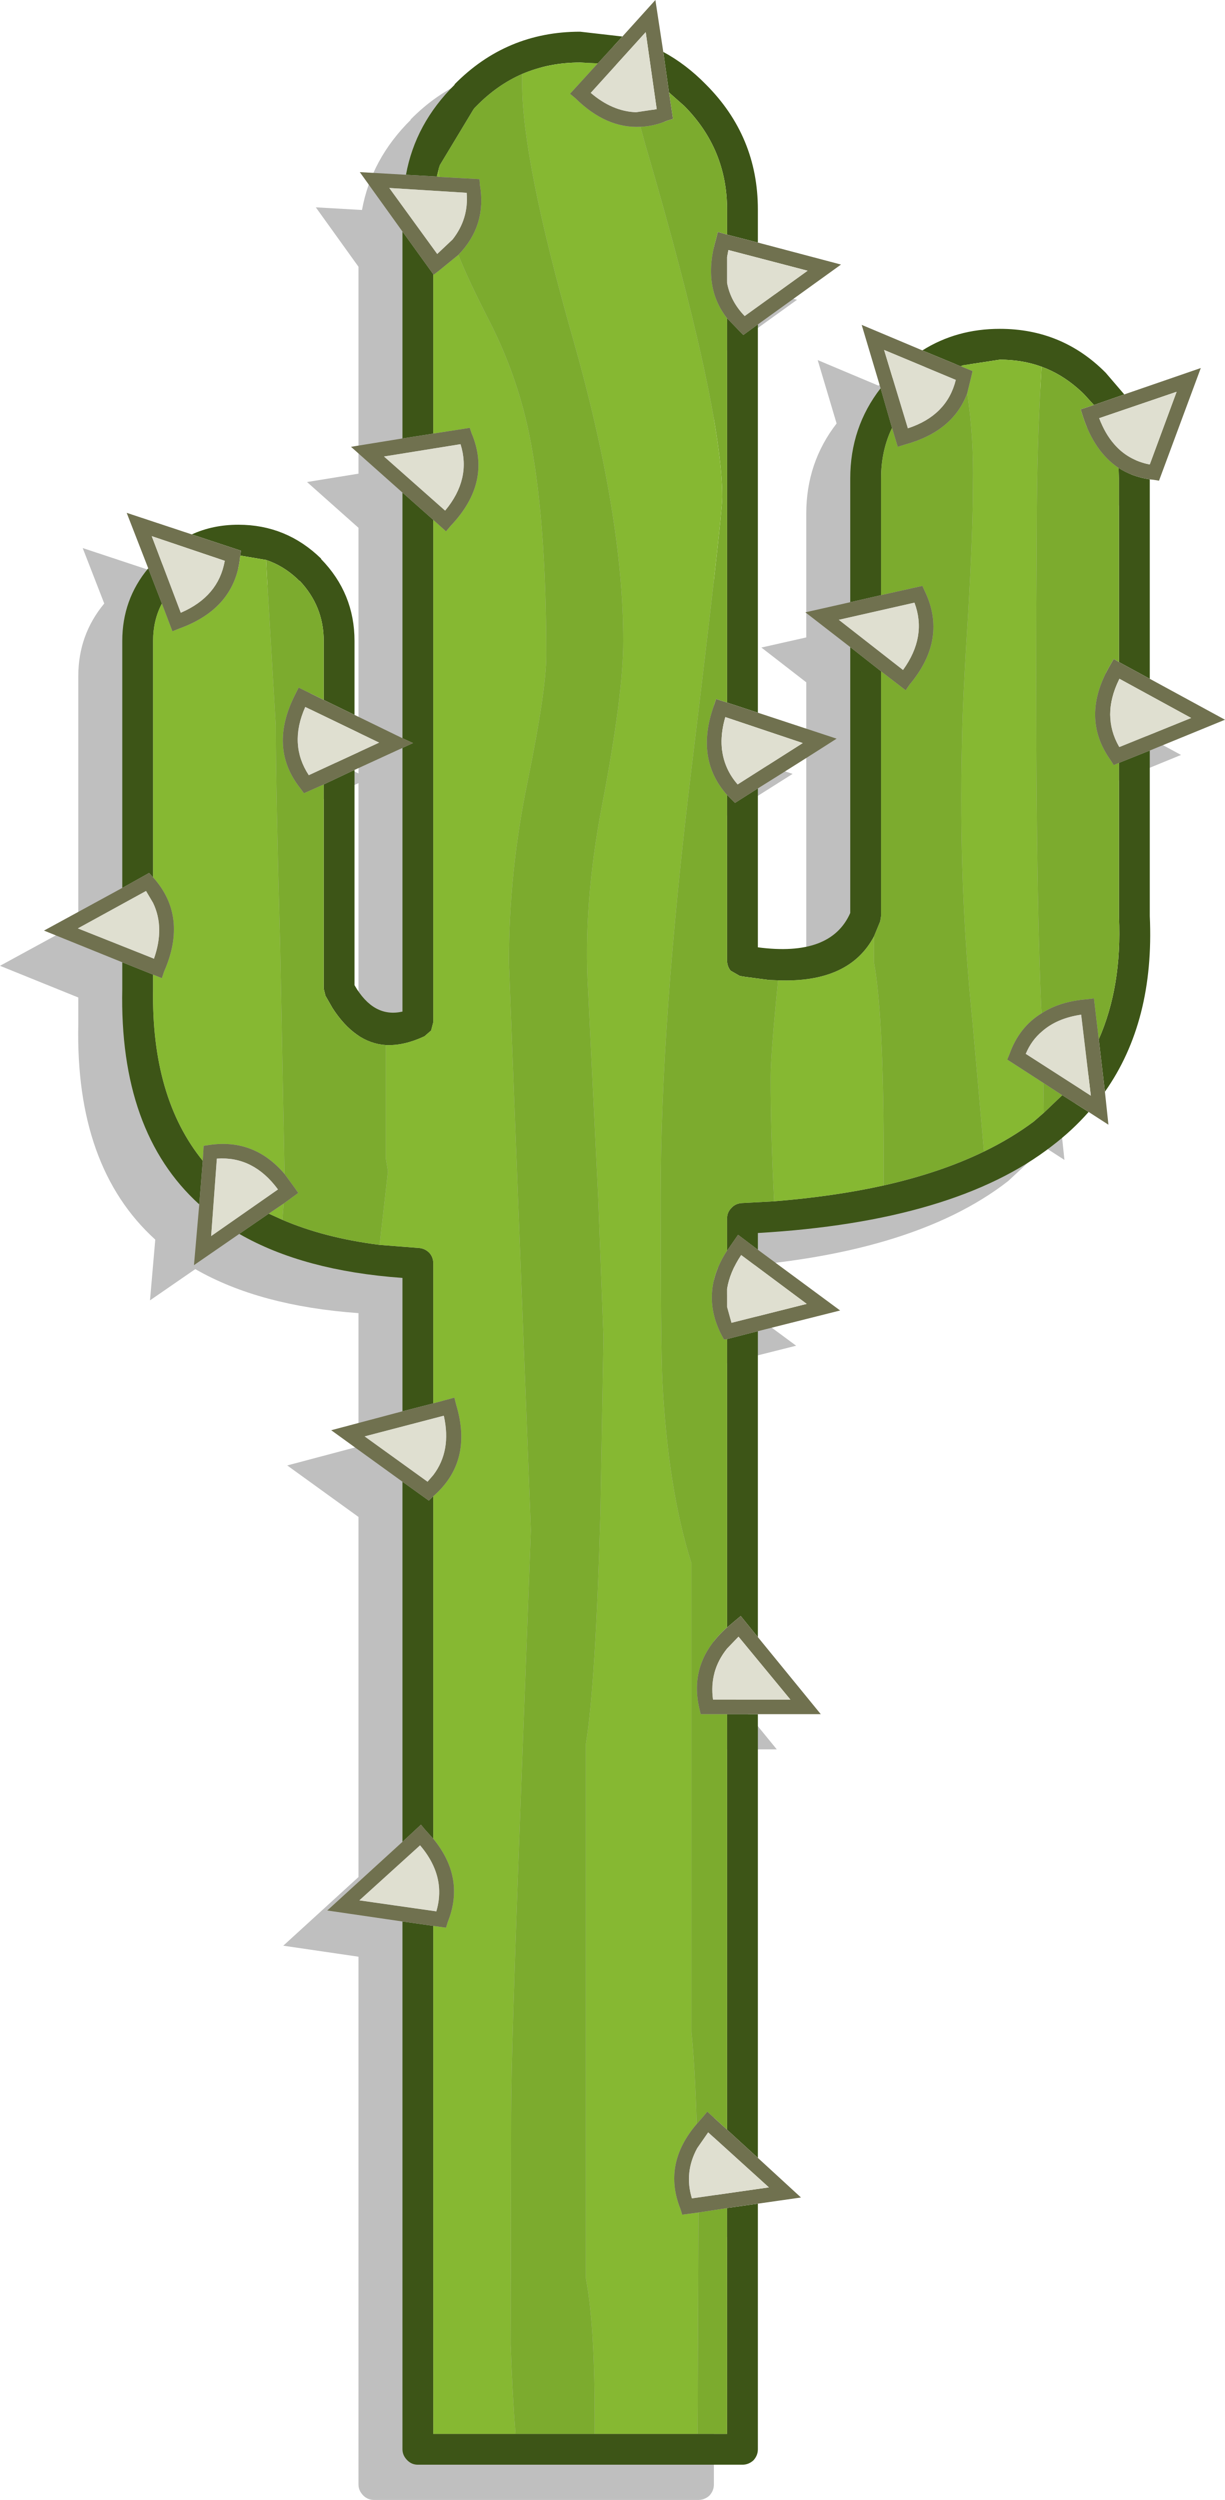 <?xml version="1.0" encoding="UTF-8" standalone="no"?>
<svg xmlns:ffdec="https://www.free-decompiler.com/flash" xmlns:xlink="http://www.w3.org/1999/xlink" ffdec:objectType="shape" height="283.95px" width="139.25px" xmlns="http://www.w3.org/2000/svg">
  <g transform="matrix(1.0, 0.0, 0.0, 1.0, 5.0, 0.0)">
    <path d="M117.8 48.8 L126.5 45.8 121.75 58.6 121.15 58.5 120.7 58.45 120.7 81.1 129.25 85.75 120.7 89.25 120.7 108.05 Q121.25 120.0 115.6 128.0 L116.0 131.75 113.75 130.3 109.6 134.15 Q98.55 142.75 76.15 144.05 L76.15 145.95 85.5 152.85 76.15 155.2 76.15 189.95 83.3 198.7 76.15 198.7 76.15 249.1 81.05 253.6 76.15 254.3 76.15 282.2 Q76.15 282.9 75.65 283.45 75.1 283.95 74.4 283.95 L37.5 283.95 Q36.8 283.95 36.3 283.45 35.75 282.9 35.75 282.2 L35.75 222.25 27.2 221.0 35.75 213.2 35.75 172.3 27.65 166.45 35.75 164.3 35.75 149.15 Q24.5 148.35 17.2 144.15 L12.05 147.7 12.65 140.8 Q3.55 132.55 3.9 116.3 L3.9 113.3 -5.0 109.7 3.9 104.85 3.9 76.8 Q3.9 72.1 6.85 68.55 L4.4 62.25 11.8 64.7 Q14.2 63.6 17.1 63.6 22.55 63.6 26.5 67.45 L26.5 67.5 Q30.3 71.4 30.3 76.8 L30.3 85.2 35.75 87.85 35.75 59.95 29.9 54.75 35.75 53.8 35.75 30.3 30.9 23.55 36.15 23.85 Q37.2 18.05 41.7 13.6 L41.65 13.6 Q47.55 7.6 55.95 7.6 L60.75 8.15 64.5 4.0 65.4 9.9 Q68.0 11.3 70.25 13.6 76.15 19.5 76.15 27.8 L76.15 31.55 85.6 34.05 76.15 40.85 76.15 84.95 85.1 87.9 76.15 93.55 76.15 111.6 Q84.45 112.7 86.65 107.7 L86.65 77.5 81.55 73.55 86.65 72.4 86.65 58.35 Q86.65 52.55 90.1 48.1 L87.95 40.9 94.85 43.8 Q98.75 41.35 103.65 41.35 110.75 41.35 115.7 46.35 L117.8 48.8 M30.3 91.45 L30.3 115.9 Q32.45 119.65 35.75 118.9 L35.75 88.95 30.3 91.45" fill="#000000" fill-opacity="0.251" fill-rule="evenodd" stroke="none"/>
    <path d="M125.7 54.45 L125.7 77.1 122.2 75.2 122.2 54.35 122.15 53.15 Q123.7 54.15 125.7 54.45 M125.7 85.25 L125.7 104.05 Q126.25 116.0 120.6 124.0 L119.9 118.05 Q122.55 112.05 122.2 104.15 L122.2 104.05 122.2 86.65 125.7 85.25 M118.75 126.3 Q116.9 128.4 114.6 130.15 103.55 138.75 81.15 140.05 L81.15 141.95 78.9 140.25 78.45 140.9 77.65 142.05 77.65 138.4 Q77.65 137.7 78.15 137.2 78.6 136.7 79.35 136.65 L83.0 136.45 Q89.8 135.9 95.45 134.65 101.9 133.2 106.85 130.8 109.95 129.3 112.5 127.4 L113.65 126.4 115.75 124.4 118.75 126.3 M81.15 151.2 L81.15 185.95 79.2 183.55 78.6 184.05 77.65 184.85 77.65 152.1 81.15 151.2 M81.15 194.7 L81.15 245.1 77.65 241.9 77.65 194.7 81.15 194.7 M81.15 250.3 L81.15 278.2 Q81.15 278.9 80.65 279.45 80.1 279.95 79.4 279.95 L42.5 279.95 Q41.8 279.95 41.3 279.45 40.75 278.9 40.75 278.2 L40.75 218.25 44.25 218.75 44.25 276.45 53.6 276.45 62.6 276.45 74.3 276.45 77.65 276.45 77.65 250.8 81.15 250.3 M40.75 209.2 L40.75 168.3 43.75 170.45 44.2 170.0 44.25 169.95 44.25 208.85 43.35 207.85 42.85 207.25 40.75 209.2 M40.75 160.3 L40.75 145.15 Q29.5 144.35 22.2 140.15 L25.55 137.85 27.1 138.55 Q31.85 140.6 38.15 141.4 L42.6 141.75 Q43.3 141.8 43.8 142.3 44.25 142.8 44.25 143.5 L44.25 159.4 40.75 160.3 M17.65 136.8 Q8.55 128.55 8.9 112.3 L8.9 109.3 12.4 110.7 12.4 112.35 Q12.2 124.65 18.05 131.85 L17.65 136.8 M8.9 100.85 L8.9 72.8 Q8.9 68.1 11.85 64.55 L13.4 68.55 Q12.4 70.45 12.4 72.8 L12.4 99.65 11.95 99.15 8.9 100.85 M16.8 60.7 Q19.2 59.6 22.1 59.6 27.55 59.6 31.5 63.45 L31.5 63.5 Q35.3 67.4 35.3 72.8 L35.3 81.2 31.8 79.5 31.8 72.8 Q31.8 68.85 29.05 65.95 L29.0 65.95 28.8 65.75 Q27.2 64.25 25.25 63.6 L22.3 63.1 22.4 62.55 16.8 60.7 M40.75 83.85 L40.75 55.95 44.25 59.05 44.25 116.1 44.0 117.05 43.25 117.7 Q40.9 118.8 38.85 118.7 35.35 118.45 32.8 114.5 L32.0 113.1 31.8 112.3 31.8 89.1 35.3 87.45 35.3 111.9 Q37.45 115.65 40.75 114.9 L40.75 84.95 41.95 84.4 40.75 83.85 M40.75 49.8 L40.75 26.3 44.25 31.15 44.25 49.25 40.75 49.8 M41.15 19.85 Q42.2 14.05 46.7 9.6 L46.65 9.6 Q52.55 3.6 60.95 3.6 L65.75 4.15 62.95 7.2 60.95 7.1 Q57.4 7.1 54.35 8.4 51.5 9.65 49.15 12.05 L48.95 12.25 48.8 12.45 45.0 18.75 44.85 19.2 44.85 19.25 44.65 20.05 41.15 19.85 M70.4 5.9 Q73.0 7.3 75.25 9.6 81.15 15.5 81.15 23.8 L81.15 27.55 77.65 26.65 77.65 23.8 Q77.65 16.95 72.8 12.05 L71.05 10.5 70.4 5.9 M81.15 36.85 L81.15 80.95 77.65 79.8 77.65 36.15 79.05 37.6 79.5 38.05 81.15 36.85 M81.15 89.55 L81.15 107.6 Q89.45 108.7 91.65 103.7 L91.65 73.5 95.15 76.25 95.15 104.05 95.05 104.65 94.35 106.35 Q91.55 111.65 83.45 111.35 L82.35 111.3 81.2 111.15 79.7 110.95 79.1 110.85 78.05 110.25 Q77.65 109.75 77.65 109.1 L77.65 90.3 78.1 90.75 78.55 91.2 81.15 89.55 M91.65 68.4 L91.65 54.35 Q91.65 48.55 95.1 44.1 L96.4 48.6 Q95.15 51.2 95.15 54.35 L95.15 67.6 91.65 68.4 M99.85 39.8 Q103.75 37.35 108.65 37.35 115.75 37.35 120.7 42.35 L122.8 44.8 119.35 46.0 118.25 44.8 118.0 44.55 117.5 44.1 Q115.6 42.45 113.4 41.65 111.2 40.85 108.65 40.85 L104.4 41.5 104.2 41.6 99.85 39.8" fill="#3d5517" fill-rule="evenodd" stroke="none"/>
    <path d="M104.45 41.7 L104.4 41.5 108.65 40.85 Q111.2 40.85 113.4 41.65 112.85 50.65 112.85 60.3 112.6 96.3 113.35 114.3 L113.4 115.1 Q110.85 116.65 109.75 119.75 L109.5 120.35 113.6 123.0 113.65 126.4 112.5 127.4 Q109.95 129.3 106.85 130.8 L105.55 116.1 Q103.95 100.6 104.35 84.3 104.4 79.85 105.05 69.7 105.6 60.25 105.6 55.05 105.7 49.75 104.95 44.65 L105.4 42.8 105.55 42.15 104.45 41.7 M94.35 106.35 L94.35 109.3 Q95.55 115.9 95.45 134.65 89.8 135.9 83.0 136.45 82.6 128.7 82.6 122.4 82.6 119.75 83.45 111.35 91.55 111.65 94.35 106.35 M54.35 8.4 Q57.4 7.1 60.95 7.1 L62.95 7.2 59.8 10.65 60.4 11.15 Q63.9 14.6 67.8 14.4 L68.35 16.4 Q77.1 46.2 77.1 56.45 77.1 58.65 73.6 87.35 70.1 116.05 70.1 135.9 70.1 152.8 70.3 156.95 70.95 169.25 73.6 177.55 L73.6 230.8 Q74.0 234.65 74.2 241.25 70.3 245.8 72.35 250.9 L72.55 251.55 74.4 251.3 74.3 276.45 62.6 276.45 62.6 274.55 Q62.6 264.05 61.6 258.8 L61.6 198.05 Q62.7 191.35 63.25 171.9 L63.6 151.9 63.0 136.05 61.85 112.55 Q61.25 102.8 63.45 91.4 65.85 78.85 65.85 72.8 65.85 58.5 60.1 38.35 54.35 18.2 54.35 9.45 L54.35 8.4 M44.95 20.1 L44.65 20.05 44.85 19.25 44.95 20.1 M47.1 28.95 Q48.25 31.85 50.75 36.7 53.75 42.65 55.1 49.05 57.1 58.6 57.1 74.45 57.1 78.35 55.0 88.65 52.85 99.0 52.85 109.3 L55.35 173.8 54.25 203.0 Q53.1 233.15 53.1 240.15 L53.05 266.25 Q53.25 272.0 53.6 276.45 L44.25 276.45 44.25 218.75 45.7 218.95 45.9 218.3 Q47.9 213.3 44.25 208.85 L44.25 169.95 Q48.8 166.0 46.85 159.55 L46.65 158.75 44.25 159.4 44.25 143.5 Q44.25 142.8 43.8 142.3 43.3 141.8 42.6 141.75 L38.15 141.4 39.1 133.05 38.85 131.55 38.85 118.7 Q40.9 118.8 43.25 117.7 L44.0 117.05 44.25 116.1 44.25 59.05 45.7 60.35 46.25 59.7 Q50.95 54.75 48.6 49.2 L48.4 48.6 44.25 49.25 44.25 31.15 44.3 31.2 44.95 30.7 47.1 28.95 M22.3 63.1 L25.25 63.6 25.35 65.55 26.35 82.4 Q26.35 89.4 26.85 107.5 L27.35 133.35 Q23.9 129.3 18.8 130.05 L18.15 130.15 18.05 131.85 Q12.2 124.65 12.4 112.35 L12.4 110.7 13.4 111.1 13.65 110.35 Q16.4 104.1 12.4 99.65 L12.4 72.8 Q12.4 70.45 13.4 68.55 L14.6 71.7 15.35 71.4 Q21.75 69.1 22.3 63.15 L22.3 63.1 M27.25 136.7 L27.1 138.55 25.55 137.85 27.25 136.7" fill="#86b832" fill-rule="evenodd" stroke="none"/>
    <path d="M119.35 46.0 L117.85 46.5 118.1 47.3 Q119.4 51.3 122.15 53.15 L122.2 54.35 122.2 75.2 121.6 74.85 121.2 75.55 Q117.75 81.45 121.25 86.35 L121.6 86.9 122.2 86.65 122.2 104.05 122.2 104.15 Q122.55 112.05 119.9 118.05 L119.35 113.4 118.55 113.5 Q115.45 113.75 113.4 115.1 L113.35 114.3 Q112.6 96.3 112.85 60.3 112.85 50.65 113.4 41.65 115.6 42.45 117.5 44.1 L118.0 44.55 118.25 44.8 119.35 46.0 M104.45 41.7 L104.2 41.6 104.4 41.5 104.45 41.7 M104.95 44.65 Q105.7 49.75 105.6 55.05 105.6 60.25 105.05 69.7 104.4 79.85 104.35 84.3 103.95 100.6 105.55 116.1 L106.85 130.8 Q101.9 133.2 95.45 134.65 95.55 115.9 94.35 109.3 L94.35 106.35 95.05 104.65 95.15 104.05 95.15 76.25 97.95 78.4 98.4 77.75 Q102.75 72.55 100.1 67.1 L99.85 66.55 95.15 67.6 95.15 54.35 Q95.15 51.2 96.4 48.6 L97.05 50.75 97.85 50.5 Q103.35 49.0 104.95 44.65 M113.65 126.4 L113.6 123.0 115.75 124.4 113.65 126.4 M71.05 10.5 L72.8 12.05 Q77.65 16.95 77.65 23.8 L77.65 26.65 76.6 26.35 76.4 27.15 Q74.8 32.5 77.65 36.15 L77.65 79.8 76.4 79.4 76.15 80.15 Q74.0 86.2 77.65 90.3 L77.65 109.1 Q77.65 109.75 78.05 110.25 L79.1 110.85 79.7 110.95 81.2 111.15 82.35 111.3 83.45 111.35 Q82.6 119.75 82.6 122.4 82.6 128.7 83.0 136.45 L79.35 136.65 Q78.6 136.7 78.15 137.2 77.65 137.7 77.65 138.4 L77.65 142.05 Q74.55 146.8 77.0 151.6 L77.3 152.15 77.65 152.1 77.65 184.85 Q73.25 188.75 74.5 194.05 L74.65 194.7 77.65 194.7 77.65 241.9 75.4 239.85 74.9 240.45 74.2 241.25 Q74.0 234.65 73.6 230.8 L73.6 177.55 Q70.95 169.25 70.3 156.95 70.1 152.8 70.1 135.9 70.1 116.05 73.6 87.35 77.1 58.65 77.1 56.45 77.1 46.2 68.35 16.4 L67.8 14.4 Q69.3 14.35 70.85 13.7 L71.5 13.5 71.05 10.5 M54.35 8.4 L54.35 9.45 Q54.35 18.2 60.1 38.35 65.85 58.5 65.85 72.8 65.85 78.85 63.45 91.4 61.25 102.8 61.85 112.55 L63.0 136.05 63.6 151.9 63.25 171.9 Q62.7 191.35 61.6 198.05 L61.6 258.8 Q62.6 264.05 62.6 274.55 L62.6 276.45 53.6 276.45 Q53.25 272.0 53.05 266.25 L53.1 240.15 Q53.1 233.15 54.25 203.0 L55.35 173.8 52.85 109.3 Q52.85 99.0 55.0 88.65 57.1 78.35 57.1 74.45 57.1 58.6 55.1 49.05 53.75 42.65 50.75 36.7 48.25 31.85 47.1 28.95 50.35 25.6 49.55 21.0 L49.5 20.35 44.95 20.1 44.85 19.25 44.85 19.2 45.0 18.75 48.8 12.45 48.95 12.25 49.15 12.05 Q51.5 9.65 54.35 8.4 M74.3 276.45 L74.4 251.3 77.65 250.8 77.65 276.45 74.3 276.45 M38.85 118.7 L38.85 131.55 39.1 133.05 38.15 141.4 Q31.85 140.6 27.1 138.55 L27.25 136.7 28.9 135.5 28.45 134.85 27.35 133.35 26.85 107.5 Q26.35 89.4 26.35 82.4 L25.35 65.55 25.25 63.6 Q27.2 64.25 28.8 65.75 L29.0 65.95 29.05 65.95 Q31.8 68.85 31.8 72.8 L31.8 79.5 28.95 78.1 28.6 78.8 Q25.45 84.9 29.15 89.55 L29.55 90.1 31.8 89.1 31.8 112.3 32.0 113.1 32.8 114.5 Q35.35 118.45 38.85 118.7" fill="#7cab2e" fill-rule="evenodd" stroke="none"/>
    <path d="M122.8 44.8 L131.5 41.8 126.75 54.6 126.15 54.5 125.7 54.45 Q123.7 54.15 122.15 53.15 119.4 51.3 118.1 47.3 L117.85 46.5 119.35 46.0 122.8 44.8 M125.7 77.1 L134.25 81.75 125.7 85.25 122.2 86.65 121.6 86.9 121.25 86.35 Q117.75 81.45 121.2 75.55 L121.6 74.85 122.2 75.2 125.7 77.1 M120.6 124.0 L121.0 127.75 118.75 126.3 115.75 124.4 113.6 123.0 109.5 120.35 109.75 119.75 Q110.85 116.65 113.4 115.1 115.45 113.75 118.55 113.5 L119.35 113.4 119.9 118.05 120.6 124.0 M81.15 141.95 L90.5 148.85 81.15 151.2 77.65 152.1 77.3 152.15 77.0 151.6 Q74.55 146.8 77.65 142.05 L78.45 140.9 78.9 140.25 81.15 141.95 M81.15 185.95 L88.3 194.7 81.15 194.7 77.65 194.7 74.65 194.7 74.5 194.05 Q73.25 188.75 77.65 184.85 L78.6 184.05 79.2 183.55 81.15 185.95 M81.15 245.1 L86.05 249.6 81.15 250.3 77.65 250.8 74.4 251.3 72.55 251.55 72.35 250.9 Q70.3 245.8 74.2 241.25 L74.9 240.45 75.4 239.85 77.65 241.9 81.15 245.1 M40.75 218.25 L32.2 217.0 40.75 209.2 42.85 207.25 43.35 207.85 44.25 208.85 Q47.9 213.3 45.9 218.3 L45.7 218.95 44.25 218.75 40.75 218.25 M40.75 168.3 L32.65 162.45 40.75 160.3 44.25 159.4 46.65 158.75 46.85 159.55 Q48.8 166.0 44.25 169.95 L44.2 170.0 43.75 170.45 40.75 168.3 M22.2 140.15 L17.05 143.7 17.65 136.8 18.05 131.85 18.15 130.15 18.8 130.05 Q23.9 129.3 27.35 133.35 L28.45 134.85 28.9 135.5 27.25 136.7 25.55 137.85 22.2 140.15 M8.9 109.3 L0.0 105.7 8.9 100.85 11.95 99.15 12.4 99.65 Q16.4 104.1 13.65 110.35 L13.4 111.1 12.4 110.7 8.9 109.3 M11.85 64.55 L9.4 58.25 16.8 60.7 22.4 62.55 22.3 63.1 22.3 63.15 Q21.75 69.1 15.35 71.4 L14.6 71.7 13.4 68.55 11.85 64.55 M35.3 81.2 L40.75 83.85 41.95 84.4 40.75 84.95 35.3 87.45 31.8 89.1 29.55 90.1 29.15 89.55 Q25.45 84.9 28.6 78.8 L28.95 78.1 31.8 79.5 35.3 81.2 M40.75 55.95 L34.9 50.75 40.75 49.8 44.25 49.25 48.4 48.6 48.6 49.2 Q50.95 54.75 46.25 59.7 L45.7 60.35 44.25 59.05 40.75 55.95 M40.75 26.3 L35.9 19.55 41.15 19.85 44.65 20.05 44.95 20.1 49.5 20.35 49.55 21.0 Q50.35 25.6 47.1 28.95 L44.95 30.7 44.3 31.2 44.25 31.15 40.75 26.3 M65.75 4.15 L69.5 0.0 70.4 5.9 71.05 10.5 71.5 13.5 70.85 13.7 Q69.3 14.35 67.8 14.4 63.9 14.6 60.4 11.15 L59.8 10.65 62.95 7.2 65.75 4.15 M81.15 27.55 L90.6 30.05 81.15 36.85 79.5 38.05 79.05 37.6 77.65 36.15 Q74.8 32.5 76.4 27.15 L76.6 26.35 77.65 26.65 81.15 27.55 M81.15 80.95 L90.1 83.9 Q85.65 86.75 81.15 89.55 L78.55 91.2 78.1 90.75 77.65 90.3 Q74.0 86.2 76.15 80.15 L76.4 79.4 77.65 79.8 81.15 80.95 M91.65 73.5 L86.55 69.55 91.65 68.4 95.15 67.6 99.85 66.55 100.1 67.1 Q102.75 72.55 98.4 77.75 L97.95 78.4 95.15 76.25 91.65 73.5 M95.1 44.1 L92.95 36.9 99.85 39.8 104.2 41.6 104.45 41.7 105.55 42.15 105.4 42.8 104.95 44.65 Q103.35 49.0 97.85 50.5 L97.05 50.75 96.4 48.6 95.1 44.1 M98.2 48.65 Q102.65 47.2 103.65 43.15 L95.5 39.75 98.2 48.65 M90.35 70.4 L97.65 76.1 Q100.4 72.3 98.95 68.45 L90.35 70.4 M125.7 52.75 L128.75 44.5 119.95 47.5 Q120.6 49.25 121.65 50.45 123.2 52.25 125.65 52.75 L125.7 52.75 M122.25 84.85 L130.4 81.55 122.25 77.1 122.2 77.2 Q120.2 81.3 122.2 84.8 L122.25 84.85 M62.15 10.55 Q64.6 12.65 67.3 12.75 L69.65 12.4 68.4 3.65 62.15 10.55 M46.45 27.2 Q48.3 24.85 48.05 21.9 L39.25 21.35 44.7 28.85 46.45 27.2 M77.65 29.2 L77.65 32.15 Q78.05 34.25 79.65 35.9 L86.8 30.75 77.8 28.4 77.65 29.2 M15.55 69.6 Q19.85 67.75 20.55 63.7 L12.25 60.9 15.55 69.6 M30.1 88.05 L38.1 84.35 29.7 80.3 Q27.8 84.55 30.1 88.05 M47.35 50.45 L38.65 51.85 45.6 58.0 Q48.6 54.4 47.35 50.45 M78.85 89.1 L86.25 84.4 77.45 81.45 Q76.5 84.7 77.65 87.25 78.1 88.25 78.85 89.1 M77.65 146.4 L77.65 148.45 78.15 150.25 86.7 148.1 79.25 142.55 Q77.95 144.5 77.65 146.4 M11.6 101.2 L3.85 105.45 12.4 108.85 12.5 108.9 Q13.75 105.35 12.4 102.55 L11.6 101.2 M19.0 140.4 L26.6 135.1 Q23.8 131.3 19.65 131.6 L19.0 140.4 M43.6 168.3 L44.25 167.55 Q46.35 164.8 45.45 160.8 L36.45 163.15 43.6 168.3 M77.65 187.25 Q75.6 189.8 76.05 193.05 L84.85 193.05 78.95 185.9 77.65 187.25 M111.6 119.7 L119.0 124.45 117.9 115.25 Q115.15 115.65 113.45 117.15 112.25 118.15 111.6 119.7 M44.6 217.1 Q45.4 214.4 44.25 211.9 43.7 210.7 42.75 209.6 L35.85 215.85 44.6 217.1 M74.25 244.0 Q72.75 246.75 73.65 249.7 L82.4 248.45 75.5 242.2 74.25 244.0" fill="#70714f" fill-rule="evenodd" stroke="none"/>
    <path d="M98.2 48.65 L95.5 39.75 103.65 43.15 Q102.65 47.2 98.2 48.65 M90.35 70.4 L98.95 68.45 Q100.4 72.3 97.65 76.1 L90.35 70.4 M122.25 84.85 L122.2 84.8 Q120.2 81.3 122.2 77.2 L122.25 77.1 130.4 81.55 122.25 84.85 M125.7 52.75 L125.65 52.75 Q123.2 52.25 121.65 50.45 120.6 49.25 119.95 47.5 L128.75 44.5 125.7 52.75 M62.15 10.55 L68.4 3.65 69.65 12.4 67.3 12.75 Q64.6 12.65 62.15 10.55 M46.45 27.2 L44.7 28.85 39.25 21.35 48.05 21.9 Q48.3 24.85 46.45 27.2 M77.65 29.2 L77.8 28.4 86.8 30.75 79.65 35.9 Q78.05 34.25 77.65 32.15 L77.65 29.2 M15.55 69.6 L12.25 60.9 20.55 63.7 Q19.85 67.75 15.55 69.6 M47.35 50.45 Q48.6 54.4 45.6 58.0 L38.65 51.85 47.35 50.45 M30.1 88.05 Q27.8 84.55 29.7 80.3 L38.1 84.35 30.1 88.05 M78.85 89.1 Q78.1 88.25 77.65 87.25 76.5 84.7 77.45 81.45 L86.25 84.4 78.85 89.1 M11.6 101.2 L12.4 102.55 Q13.75 105.35 12.5 108.9 L12.4 108.85 3.85 105.45 11.6 101.2 M77.65 146.4 Q77.95 144.5 79.25 142.55 L86.7 148.1 78.15 150.25 77.65 148.45 77.65 146.4 M19.0 140.4 L19.65 131.6 Q23.8 131.3 26.6 135.1 L19.0 140.4 M43.6 168.3 L36.45 163.15 45.45 160.8 Q46.35 164.8 44.25 167.55 L43.6 168.3 M77.65 187.25 L78.95 185.9 84.85 193.05 76.05 193.05 Q75.6 189.8 77.65 187.25 M111.6 119.7 Q112.25 118.15 113.45 117.15 115.15 115.65 117.9 115.25 L119.0 124.45 111.6 119.7 M44.6 217.1 L35.85 215.85 42.75 209.6 Q43.7 210.7 44.25 211.9 45.4 214.4 44.6 217.1 M74.25 244.0 L75.5 242.2 82.4 248.45 73.65 249.7 Q72.75 246.75 74.25 244.0" fill="#dfdfd0" fill-rule="evenodd" stroke="none"/>
  </g>
</svg>
